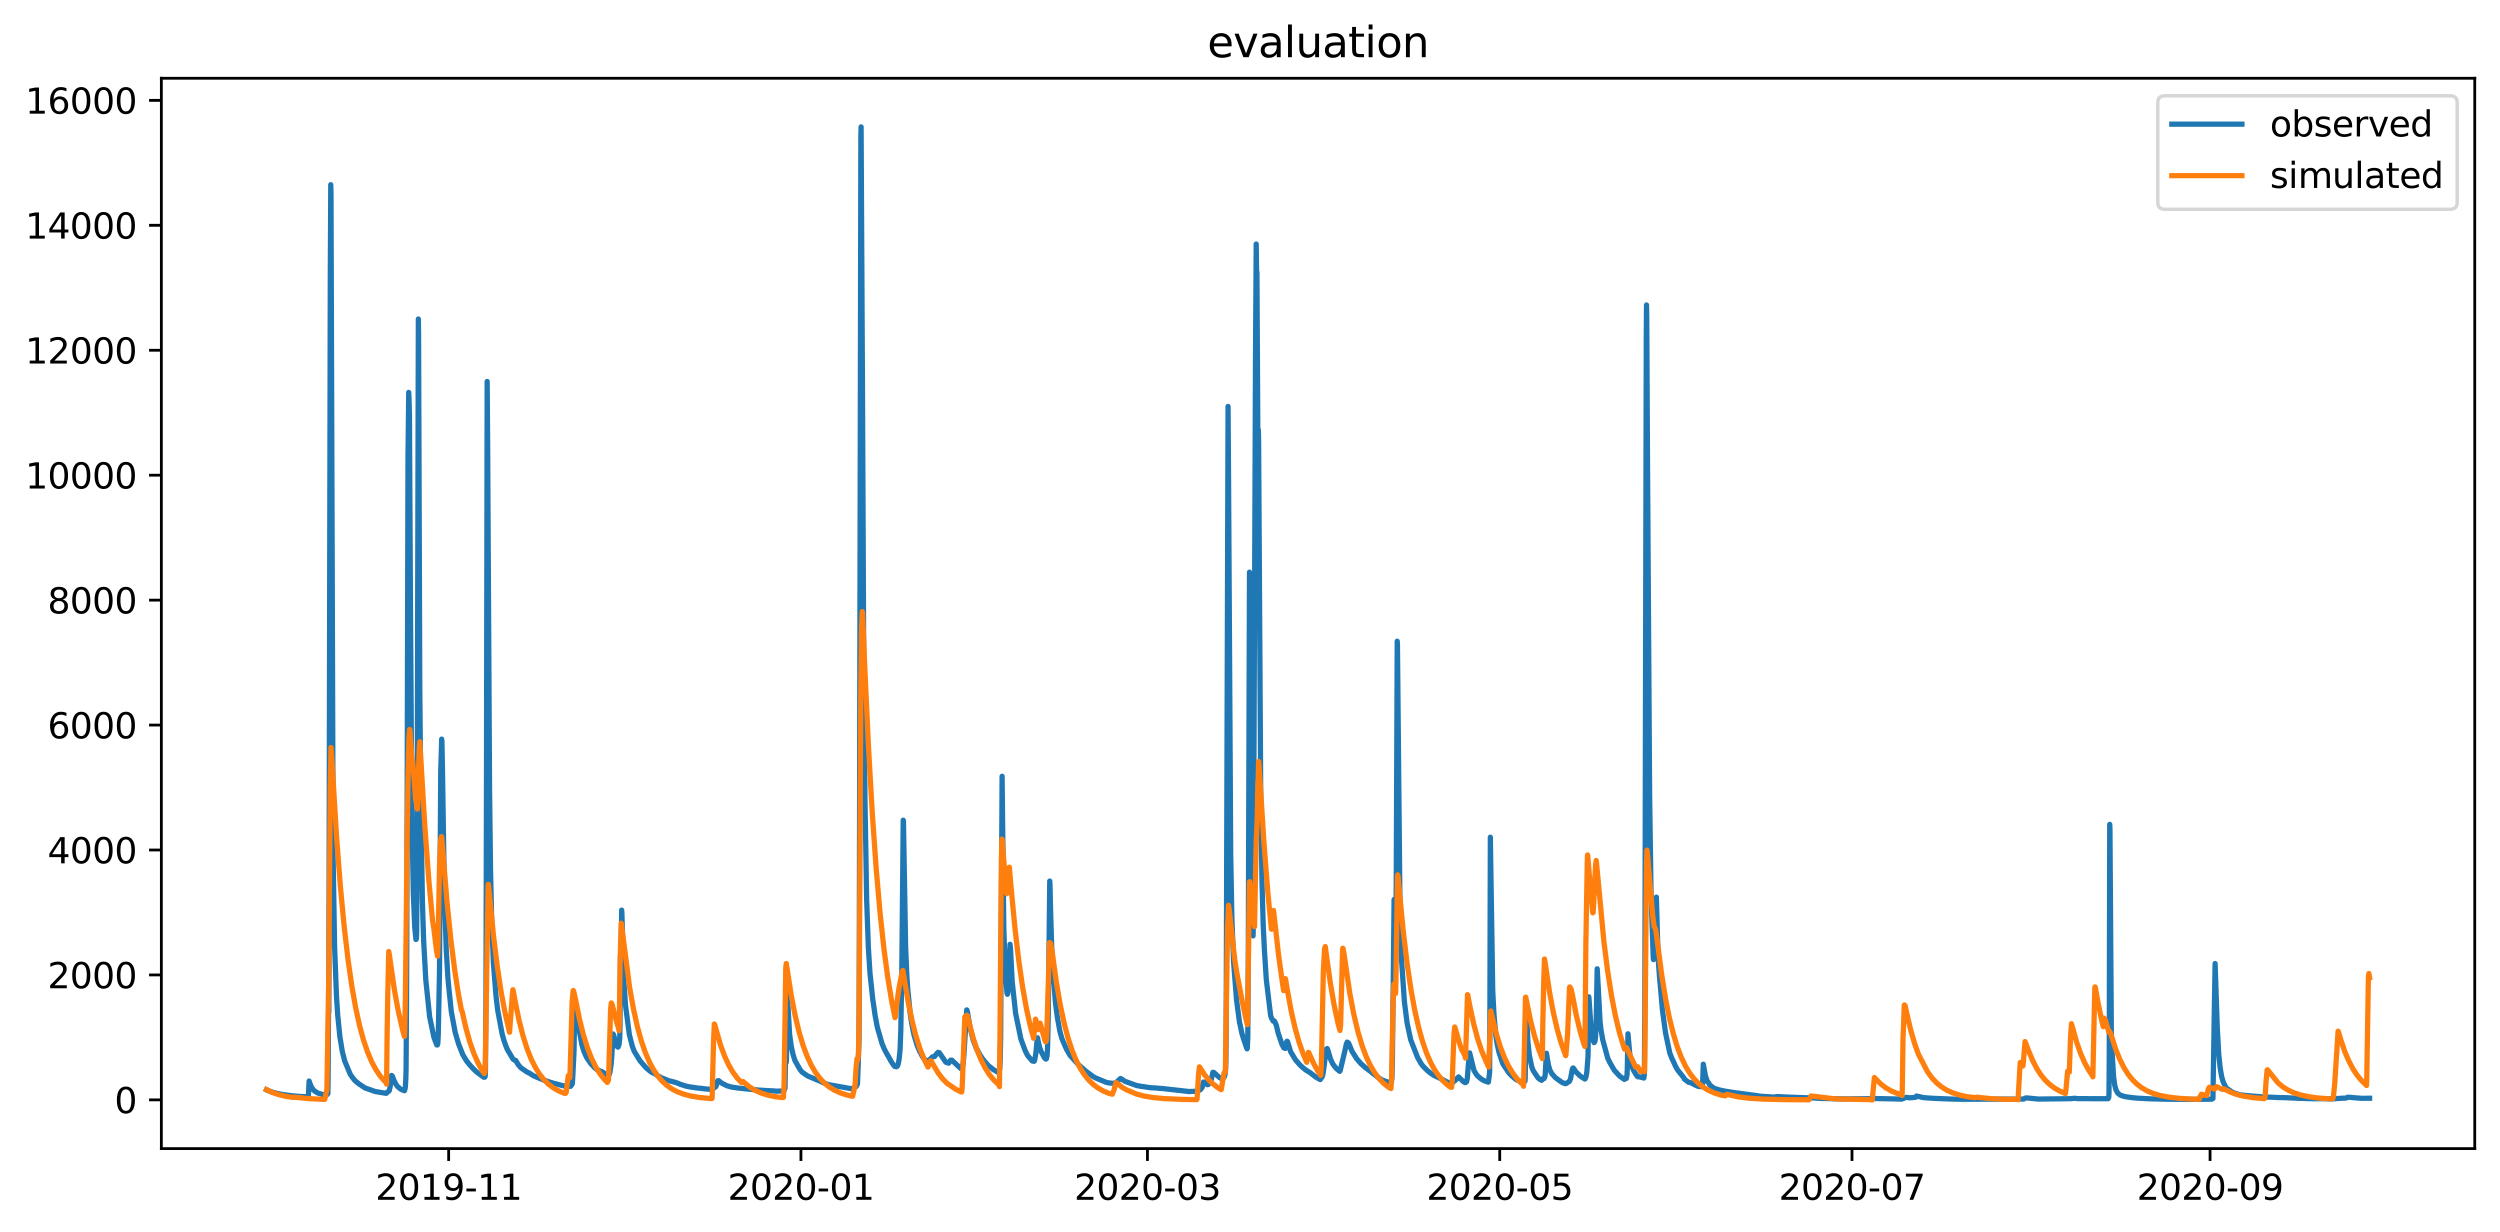 <?xml version="1.0" encoding="utf-8" standalone="no"?>
<!DOCTYPE svg PUBLIC "-//W3C//DTD SVG 1.1//EN"
  "http://www.w3.org/Graphics/SVG/1.1/DTD/svg11.dtd">
<svg xmlns:xlink="http://www.w3.org/1999/xlink" width="712.933pt" height="351.436pt" viewBox="0 0 712.933 351.436" xmlns="http://www.w3.org/2000/svg" version="1.1">
 <defs>
  <style type="text/css">*{stroke-linejoin: round; stroke-linecap: butt}</style>
 </defs>
 <g id="figure_1">
  <g id="patch_1">
   <path d="M 0 351.436 
L 712.933 351.436 
L 712.933 0 
L 0 0 
z
" style="fill: #ffffff"/>
  </g>
  <g id="axes_1">
   <g id="patch_2">
    <path d="M 46.013 327.558 
L 705.732 327.558 
L 705.732 22.318 
L 46.013 22.318 
z
" style="fill: #ffffff"/>
   </g>
   <g id="matplotlib.axis_1">
    <g id="xtick_1">
     <g id="line2d_1">
      <defs>
       <path id="m13004b10b7" d="M 0 0 
L 0 3.5 
" style="stroke: #000000; stroke-width: 0.8"/>
      </defs>
      <g>
       <use xlink:href="#m13004b10b7" x="127.946" y="327.558" style="stroke: #000000; stroke-width: 0.8"/>
      </g>
     </g>
     <g id="text_1">
      <!-- 2019-11 -->
      <g transform="translate(107.054 342.157) scale(0.1 -0.1)">
       <defs>
        <path id="DejaVuSans-32" d="M 1228 531 
L 3431 531 
L 3431 0 
L 469 0 
L 469 531 
Q 828 903 1448 1529 
Q 2069 2156 2228 2338 
Q 2531 2678 2651 2914 
Q 2772 3150 2772 3378 
Q 2772 3750 2511 3984 
Q 2250 4219 1831 4219 
Q 1534 4219 1204 4116 
Q 875 4013 500 3803 
L 500 4441 
Q 881 4594 1212 4672 
Q 1544 4750 1819 4750 
Q 2544 4750 2975 4387 
Q 3406 4025 3406 3419 
Q 3406 3131 3298 2873 
Q 3191 2616 2906 2266 
Q 2828 2175 2409 1742 
Q 1991 1309 1228 531 
z
" transform="scale(0.016)"/>
        <path id="DejaVuSans-30" d="M 2034 4250 
Q 1547 4250 1301 3770 
Q 1056 3291 1056 2328 
Q 1056 1369 1301 889 
Q 1547 409 2034 409 
Q 2525 409 2770 889 
Q 3016 1369 3016 2328 
Q 3016 3291 2770 3770 
Q 2525 4250 2034 4250 
z
M 2034 4750 
Q 2819 4750 3233 4129 
Q 3647 3509 3647 2328 
Q 3647 1150 3233 529 
Q 2819 -91 2034 -91 
Q 1250 -91 836 529 
Q 422 1150 422 2328 
Q 422 3509 836 4129 
Q 1250 4750 2034 4750 
z
" transform="scale(0.016)"/>
        <path id="DejaVuSans-31" d="M 794 531 
L 1825 531 
L 1825 4091 
L 703 3866 
L 703 4441 
L 1819 4666 
L 2450 4666 
L 2450 531 
L 3481 531 
L 3481 0 
L 794 0 
L 794 531 
z
" transform="scale(0.016)"/>
        <path id="DejaVuSans-39" d="M 703 97 
L 703 672 
Q 941 559 1184 500 
Q 1428 441 1663 441 
Q 2288 441 2617 861 
Q 2947 1281 2994 2138 
Q 2813 1869 2534 1725 
Q 2256 1581 1919 1581 
Q 1219 1581 811 2004 
Q 403 2428 403 3163 
Q 403 3881 828 4315 
Q 1253 4750 1959 4750 
Q 2769 4750 3195 4129 
Q 3622 3509 3622 2328 
Q 3622 1225 3098 567 
Q 2575 -91 1691 -91 
Q 1453 -91 1209 -44 
Q 966 3 703 97 
z
M 1959 2075 
Q 2384 2075 2632 2365 
Q 2881 2656 2881 3163 
Q 2881 3666 2632 3958 
Q 2384 4250 1959 4250 
Q 1534 4250 1286 3958 
Q 1038 3666 1038 3163 
Q 1038 2656 1286 2365 
Q 1534 2075 1959 2075 
z
" transform="scale(0.016)"/>
        <path id="DejaVuSans-2d" d="M 313 2009 
L 1997 2009 
L 1997 1497 
L 313 1497 
L 313 2009 
z
" transform="scale(0.016)"/>
       </defs>
       <use xlink:href="#DejaVuSans-32"/>
       <use xlink:href="#DejaVuSans-30" x="63.623"/>
       <use xlink:href="#DejaVuSans-31" x="127.246"/>
       <use xlink:href="#DejaVuSans-39" x="190.869"/>
       <use xlink:href="#DejaVuSans-2d" x="254.492"/>
       <use xlink:href="#DejaVuSans-31" x="290.576"/>
       <use xlink:href="#DejaVuSans-31" x="354.199"/>
      </g>
     </g>
    </g>
    <g id="xtick_2">
     <g id="line2d_2">
      <g>
       <use xlink:href="#m13004b10b7" x="228.406" y="327.558" style="stroke: #000000; stroke-width: 0.8"/>
      </g>
     </g>
     <g id="text_2">
      <!-- 2020-01 -->
      <g transform="translate(207.515 342.157) scale(0.1 -0.1)">
       <use xlink:href="#DejaVuSans-32"/>
       <use xlink:href="#DejaVuSans-30" x="63.623"/>
       <use xlink:href="#DejaVuSans-32" x="127.246"/>
       <use xlink:href="#DejaVuSans-30" x="190.869"/>
       <use xlink:href="#DejaVuSans-2d" x="254.492"/>
       <use xlink:href="#DejaVuSans-30" x="290.576"/>
       <use xlink:href="#DejaVuSans-31" x="354.199"/>
      </g>
     </g>
    </g>
    <g id="xtick_3">
     <g id="line2d_3">
      <g>
       <use xlink:href="#m13004b10b7" x="327.22" y="327.558" style="stroke: #000000; stroke-width: 0.8"/>
      </g>
     </g>
     <g id="text_3">
      <!-- 2020-03 -->
      <g transform="translate(306.329 342.157) scale(0.1 -0.1)">
       <defs>
        <path id="DejaVuSans-33" d="M 2597 2516 
Q 3050 2419 3304 2112 
Q 3559 1806 3559 1356 
Q 3559 666 3084 287 
Q 2609 -91 1734 -91 
Q 1441 -91 1130 -33 
Q 819 25 488 141 
L 488 750 
Q 750 597 1062 519 
Q 1375 441 1716 441 
Q 2309 441 2620 675 
Q 2931 909 2931 1356 
Q 2931 1769 2642 2001 
Q 2353 2234 1838 2234 
L 1294 2234 
L 1294 2753 
L 1863 2753 
Q 2328 2753 2575 2939 
Q 2822 3125 2822 3475 
Q 2822 3834 2567 4026 
Q 2313 4219 1838 4219 
Q 1578 4219 1281 4162 
Q 984 4106 628 3988 
L 628 4550 
Q 988 4650 1302 4700 
Q 1616 4750 1894 4750 
Q 2613 4750 3031 4423 
Q 3450 4097 3450 3541 
Q 3450 3153 3228 2886 
Q 3006 2619 2597 2516 
z
" transform="scale(0.016)"/>
       </defs>
       <use xlink:href="#DejaVuSans-32"/>
       <use xlink:href="#DejaVuSans-30" x="63.623"/>
       <use xlink:href="#DejaVuSans-32" x="127.246"/>
       <use xlink:href="#DejaVuSans-30" x="190.869"/>
       <use xlink:href="#DejaVuSans-2d" x="254.492"/>
       <use xlink:href="#DejaVuSans-30" x="290.576"/>
       <use xlink:href="#DejaVuSans-33" x="354.199"/>
      </g>
     </g>
    </g>
    <g id="xtick_4">
     <g id="line2d_4">
      <g>
       <use xlink:href="#m13004b10b7" x="427.681" y="327.558" style="stroke: #000000; stroke-width: 0.8"/>
      </g>
     </g>
     <g id="text_4">
      <!-- 2020-05 -->
      <g transform="translate(406.79 342.157) scale(0.1 -0.1)">
       <defs>
        <path id="DejaVuSans-35" d="M 691 4666 
L 3169 4666 
L 3169 4134 
L 1269 4134 
L 1269 2991 
Q 1406 3038 1543 3061 
Q 1681 3084 1819 3084 
Q 2600 3084 3056 2656 
Q 3513 2228 3513 1497 
Q 3513 744 3044 326 
Q 2575 -91 1722 -91 
Q 1428 -91 1123 -41 
Q 819 9 494 109 
L 494 744 
Q 775 591 1075 516 
Q 1375 441 1709 441 
Q 2250 441 2565 725 
Q 2881 1009 2881 1497 
Q 2881 1984 2565 2268 
Q 2250 2553 1709 2553 
Q 1456 2553 1204 2497 
Q 953 2441 691 2322 
L 691 4666 
z
" transform="scale(0.016)"/>
       </defs>
       <use xlink:href="#DejaVuSans-32"/>
       <use xlink:href="#DejaVuSans-30" x="63.623"/>
       <use xlink:href="#DejaVuSans-32" x="127.246"/>
       <use xlink:href="#DejaVuSans-30" x="190.869"/>
       <use xlink:href="#DejaVuSans-2d" x="254.492"/>
       <use xlink:href="#DejaVuSans-30" x="290.576"/>
       <use xlink:href="#DejaVuSans-35" x="354.199"/>
      </g>
     </g>
    </g>
    <g id="xtick_5">
     <g id="line2d_5">
      <g>
       <use xlink:href="#m13004b10b7" x="528.142" y="327.558" style="stroke: #000000; stroke-width: 0.8"/>
      </g>
     </g>
     <g id="text_5">
      <!-- 2020-07 -->
      <g transform="translate(507.251 342.157) scale(0.1 -0.1)">
       <defs>
        <path id="DejaVuSans-37" d="M 525 4666 
L 3525 4666 
L 3525 4397 
L 1831 0 
L 1172 0 
L 2766 4134 
L 525 4134 
L 525 4666 
z
" transform="scale(0.016)"/>
       </defs>
       <use xlink:href="#DejaVuSans-32"/>
       <use xlink:href="#DejaVuSans-30" x="63.623"/>
       <use xlink:href="#DejaVuSans-32" x="127.246"/>
       <use xlink:href="#DejaVuSans-30" x="190.869"/>
       <use xlink:href="#DejaVuSans-2d" x="254.492"/>
       <use xlink:href="#DejaVuSans-30" x="290.576"/>
       <use xlink:href="#DejaVuSans-37" x="354.199"/>
      </g>
     </g>
    </g>
    <g id="xtick_6">
     <g id="line2d_6">
      <g>
       <use xlink:href="#m13004b10b7" x="630.25" y="327.558" style="stroke: #000000; stroke-width: 0.8"/>
      </g>
     </g>
     <g id="text_6">
      <!-- 2020-09 -->
      <g transform="translate(609.358 342.157) scale(0.1 -0.1)">
       <use xlink:href="#DejaVuSans-32"/>
       <use xlink:href="#DejaVuSans-30" x="63.623"/>
       <use xlink:href="#DejaVuSans-32" x="127.246"/>
       <use xlink:href="#DejaVuSans-30" x="190.869"/>
       <use xlink:href="#DejaVuSans-2d" x="254.492"/>
       <use xlink:href="#DejaVuSans-30" x="290.576"/>
       <use xlink:href="#DejaVuSans-39" x="354.199"/>
      </g>
     </g>
    </g>
   </g>
   <g id="matplotlib.axis_2">
    <g id="ytick_1">
     <g id="line2d_7">
      <defs>
       <path id="m729da1ec2a" d="M 0 0 
L -3.5 0 
" style="stroke: #000000; stroke-width: 0.8"/>
      </defs>
      <g>
       <use xlink:href="#m729da1ec2a" x="46.013" y="313.651" style="stroke: #000000; stroke-width: 0.8"/>
      </g>
     </g>
     <g id="text_7">
      <!-- 0 -->
      <g transform="translate(32.65 317.45) scale(0.1 -0.1)">
       <use xlink:href="#DejaVuSans-30"/>
      </g>
     </g>
    </g>
    <g id="ytick_2">
     <g id="line2d_8">
      <g>
       <use xlink:href="#m729da1ec2a" x="46.013" y="278.022" style="stroke: #000000; stroke-width: 0.8"/>
      </g>
     </g>
     <g id="text_8">
      <!-- 2000 -->
      <g transform="translate(13.562 281.822) scale(0.1 -0.1)">
       <use xlink:href="#DejaVuSans-32"/>
       <use xlink:href="#DejaVuSans-30" x="63.623"/>
       <use xlink:href="#DejaVuSans-30" x="127.246"/>
       <use xlink:href="#DejaVuSans-30" x="190.869"/>
      </g>
     </g>
    </g>
    <g id="ytick_3">
     <g id="line2d_9">
      <g>
       <use xlink:href="#m729da1ec2a" x="46.013" y="242.394" style="stroke: #000000; stroke-width: 0.8"/>
      </g>
     </g>
     <g id="text_9">
      <!-- 4000 -->
      <g transform="translate(13.562 246.193) scale(0.1 -0.1)">
       <defs>
        <path id="DejaVuSans-34" d="M 2419 4116 
L 825 1625 
L 2419 1625 
L 2419 4116 
z
M 2253 4666 
L 3047 4666 
L 3047 1625 
L 3713 1625 
L 3713 1100 
L 3047 1100 
L 3047 0 
L 2419 0 
L 2419 1100 
L 313 1100 
L 313 1709 
L 2253 4666 
z
" transform="scale(0.016)"/>
       </defs>
       <use xlink:href="#DejaVuSans-34"/>
       <use xlink:href="#DejaVuSans-30" x="63.623"/>
       <use xlink:href="#DejaVuSans-30" x="127.246"/>
       <use xlink:href="#DejaVuSans-30" x="190.869"/>
      </g>
     </g>
    </g>
    <g id="ytick_4">
     <g id="line2d_10">
      <g>
       <use xlink:href="#m729da1ec2a" x="46.013" y="206.765" style="stroke: #000000; stroke-width: 0.8"/>
      </g>
     </g>
     <g id="text_10">
      <!-- 6000 -->
      <g transform="translate(13.562 210.564) scale(0.1 -0.1)">
       <defs>
        <path id="DejaVuSans-36" d="M 2113 2584 
Q 1688 2584 1439 2293 
Q 1191 2003 1191 1497 
Q 1191 994 1439 701 
Q 1688 409 2113 409 
Q 2538 409 2786 701 
Q 3034 994 3034 1497 
Q 3034 2003 2786 2293 
Q 2538 2584 2113 2584 
z
M 3366 4563 
L 3366 3988 
Q 3128 4100 2886 4159 
Q 2644 4219 2406 4219 
Q 1781 4219 1451 3797 
Q 1122 3375 1075 2522 
Q 1259 2794 1537 2939 
Q 1816 3084 2150 3084 
Q 2853 3084 3261 2657 
Q 3669 2231 3669 1497 
Q 3669 778 3244 343 
Q 2819 -91 2113 -91 
Q 1303 -91 875 529 
Q 447 1150 447 2328 
Q 447 3434 972 4092 
Q 1497 4750 2381 4750 
Q 2619 4750 2861 4703 
Q 3103 4656 3366 4563 
z
" transform="scale(0.016)"/>
       </defs>
       <use xlink:href="#DejaVuSans-36"/>
       <use xlink:href="#DejaVuSans-30" x="63.623"/>
       <use xlink:href="#DejaVuSans-30" x="127.246"/>
       <use xlink:href="#DejaVuSans-30" x="190.869"/>
      </g>
     </g>
    </g>
    <g id="ytick_5">
     <g id="line2d_11">
      <g>
       <use xlink:href="#m729da1ec2a" x="46.013" y="171.136" style="stroke: #000000; stroke-width: 0.8"/>
      </g>
     </g>
     <g id="text_11">
      <!-- 8000 -->
      <g transform="translate(13.562 174.936) scale(0.1 -0.1)">
       <defs>
        <path id="DejaVuSans-38" d="M 2034 2216 
Q 1584 2216 1326 1975 
Q 1069 1734 1069 1313 
Q 1069 891 1326 650 
Q 1584 409 2034 409 
Q 2484 409 2743 651 
Q 3003 894 3003 1313 
Q 3003 1734 2745 1975 
Q 2488 2216 2034 2216 
z
M 1403 2484 
Q 997 2584 770 2862 
Q 544 3141 544 3541 
Q 544 4100 942 4425 
Q 1341 4750 2034 4750 
Q 2731 4750 3128 4425 
Q 3525 4100 3525 3541 
Q 3525 3141 3298 2862 
Q 3072 2584 2669 2484 
Q 3125 2378 3379 2068 
Q 3634 1759 3634 1313 
Q 3634 634 3220 271 
Q 2806 -91 2034 -91 
Q 1263 -91 848 271 
Q 434 634 434 1313 
Q 434 1759 690 2068 
Q 947 2378 1403 2484 
z
M 1172 3481 
Q 1172 3119 1398 2916 
Q 1625 2713 2034 2713 
Q 2441 2713 2670 2916 
Q 2900 3119 2900 3481 
Q 2900 3844 2670 4047 
Q 2441 4250 2034 4250 
Q 1625 4250 1398 4047 
Q 1172 3844 1172 3481 
z
" transform="scale(0.016)"/>
       </defs>
       <use xlink:href="#DejaVuSans-38"/>
       <use xlink:href="#DejaVuSans-30" x="63.623"/>
       <use xlink:href="#DejaVuSans-30" x="127.246"/>
       <use xlink:href="#DejaVuSans-30" x="190.869"/>
      </g>
     </g>
    </g>
    <g id="ytick_6">
     <g id="line2d_12">
      <g>
       <use xlink:href="#m729da1ec2a" x="46.013" y="135.508" style="stroke: #000000; stroke-width: 0.8"/>
      </g>
     </g>
     <g id="text_12">
      <!-- 10000 -->
      <g transform="translate(7.2 139.307) scale(0.1 -0.1)">
       <use xlink:href="#DejaVuSans-31"/>
       <use xlink:href="#DejaVuSans-30" x="63.623"/>
       <use xlink:href="#DejaVuSans-30" x="127.246"/>
       <use xlink:href="#DejaVuSans-30" x="190.869"/>
       <use xlink:href="#DejaVuSans-30" x="254.492"/>
      </g>
     </g>
    </g>
    <g id="ytick_7">
     <g id="line2d_13">
      <g>
       <use xlink:href="#m729da1ec2a" x="46.013" y="99.879" style="stroke: #000000; stroke-width: 0.8"/>
      </g>
     </g>
     <g id="text_13">
      <!-- 12000 -->
      <g transform="translate(7.2 103.678) scale(0.1 -0.1)">
       <use xlink:href="#DejaVuSans-31"/>
       <use xlink:href="#DejaVuSans-32" x="63.623"/>
       <use xlink:href="#DejaVuSans-30" x="127.246"/>
       <use xlink:href="#DejaVuSans-30" x="190.869"/>
       <use xlink:href="#DejaVuSans-30" x="254.492"/>
      </g>
     </g>
    </g>
    <g id="ytick_8">
     <g id="line2d_14">
      <g>
       <use xlink:href="#m729da1ec2a" x="46.013" y="64.25" style="stroke: #000000; stroke-width: 0.8"/>
      </g>
     </g>
     <g id="text_14">
      <!-- 14000 -->
      <g transform="translate(7.2 68.049) scale(0.1 -0.1)">
       <use xlink:href="#DejaVuSans-31"/>
       <use xlink:href="#DejaVuSans-34" x="63.623"/>
       <use xlink:href="#DejaVuSans-30" x="127.246"/>
       <use xlink:href="#DejaVuSans-30" x="190.869"/>
       <use xlink:href="#DejaVuSans-30" x="254.492"/>
      </g>
     </g>
    </g>
    <g id="ytick_9">
     <g id="line2d_15">
      <g>
       <use xlink:href="#m729da1ec2a" x="46.013" y="28.622" style="stroke: #000000; stroke-width: 0.8"/>
      </g>
     </g>
     <g id="text_15">
      <!-- 16000 -->
      <g transform="translate(7.2 32.421) scale(0.1 -0.1)">
       <use xlink:href="#DejaVuSans-31"/>
       <use xlink:href="#DejaVuSans-36" x="63.623"/>
       <use xlink:href="#DejaVuSans-30" x="127.246"/>
       <use xlink:href="#DejaVuSans-30" x="190.869"/>
       <use xlink:href="#DejaVuSans-30" x="254.492"/>
      </g>
     </g>
    </g>
   </g>
   <g id="line2d_16">
    <path d="M 76 310.783 
L 76.96 311.228 
L 77.304 311.335 
L 77.853 311.496 
L 78.882 311.781 
L 80.117 312.04 
L 80.392 312.11 
L 80.735 312.14 
L 82.176 312.345 
L 83.479 312.509 
L 84.715 312.611 
L 85.264 312.659 
L 87.391 312.753 
L 87.871 312.8 
L 87.94 312.68 
L 88.146 308.28 
L 88.352 308.868 
L 88.763 309.915 
L 89.244 310.676 
L 89.724 311.139 
L 90.616 311.7 
L 91.92 312.11 
L 92.812 312.209 
L 93.155 312.231 
L 93.498 311.887 
L 93.567 307.737 
L 93.704 287.33 
L 93.773 288.666 
L 94.184 80.283 
L 94.322 52.671 
L 94.39 54.898 
L 95.008 245.11 
L 95.419 270.05 
L 95.968 284.346 
L 96.312 289.557 
L 96.929 295.659 
L 97.615 299.849 
L 98.302 302.553 
L 99.88 306.347 
L 100.497 307.256 
L 101.252 308.191 
L 102.487 309.198 
L 102.693 309.304 
L 104.066 310.24 
L 107.016 311.273 
L 109.624 311.709 
L 110.104 311.781 
L 110.173 311.772 
L 110.379 311.496 
L 110.585 311.424 
L 110.996 311.05 
L 111.271 309.888 
L 111.545 306.797 
L 111.683 306.686 
L 111.888 306.882 
L 112.3 307.959 
L 112.918 309.242 
L 113.398 309.866 
L 114.222 310.551 
L 114.565 310.747 
L 115.319 311.05 
L 115.388 310.979 
L 115.594 310.044 
L 115.731 307.567 
L 115.8 305.024 
L 115.937 283.723 
L 116.006 269.382 
L 116.349 130.163 
L 116.555 111.904 
L 116.623 113.24 
L 116.761 118.139 
L 117.035 170.067 
L 117.447 231.482 
L 117.858 254.597 
L 118.27 264.439 
L 118.613 267.913 
L 118.682 267.868 
L 118.751 267.601 
L 118.819 265.953 
L 118.956 244.576 
L 119.094 178.618 
L 119.299 90.972 
L 119.368 95.871 
L 119.711 196.566 
L 120.054 232.284 
L 120.466 257.269 
L 120.809 268.18 
L 121.427 279.492 
L 122.525 290.003 
L 123.76 295.904 
L 124.446 297.681 
L 124.583 298.001 
L 124.652 297.948 
L 124.721 298.001 
L 124.858 297.583 
L 124.995 294.634 
L 125.338 276.686 
L 125.475 253.305 
L 125.681 220.081 
L 125.956 210.773 
L 126.024 211.486 
L 126.162 218.255 
L 126.711 253.839 
L 127.259 270.897 
L 127.465 274.237 
L 127.74 279.047 
L 128.014 281.852 
L 128.701 288.488 
L 129.798 294.367 
L 130.759 297.663 
L 131.994 300.807 
L 132.269 301.243 
L 132.543 301.707 
L 132.955 302.392 
L 133.298 302.882 
L 133.504 303.109 
L 133.847 303.559 
L 134.876 304.69 
L 135.288 305.1 
L 136.043 305.813 
L 136.249 305.955 
L 137.964 307.202 
L 138.102 307.167 
L 138.239 307.184 
L 138.307 307.113 
L 138.376 306.69 
L 138.445 305.408 
L 138.582 284.525 
L 138.719 228.009 
L 138.925 108.786 
L 139.062 126.6 
L 139.611 225.336 
L 139.886 248.05 
L 140.229 263.014 
L 140.709 274.771 
L 141.464 284.213 
L 141.944 288.177 
L 143.179 294.768 
L 143.66 296.554 
L 144.277 298.304 
L 144.689 299.302 
L 146.336 302.09 
L 146.885 302.379 
L 147.022 302.357 
L 147.777 303.604 
L 148.532 304.495 
L 148.944 304.78 
L 150.11 305.581 
L 150.453 305.795 
L 150.865 305.96 
L 151.071 306.098 
L 151.208 306.169 
L 151.62 306.454 
L 152.306 306.864 
L 152.581 306.971 
L 153.747 307.47 
L 153.953 307.559 
L 155.12 308.04 
L 156.904 308.627 
L 157.247 308.725 
L 158.482 309.091 
L 159.031 309.198 
L 159.305 309.304 
L 161.021 309.714 
L 161.295 309.794 
L 161.638 309.821 
L 162.736 309.781 
L 163.217 309.077 
L 163.354 306.797 
L 163.697 299.792 
L 163.903 286.172 
L 163.972 285.861 
L 164.04 285.994 
L 164.246 286.885 
L 164.315 287.108 
L 164.726 291.428 
L 165.962 298.028 
L 166.511 299.792 
L 167.265 301.524 
L 168.501 303.337 
L 169.667 304.566 
L 169.804 304.619 
L 170.216 305.011 
L 170.422 305.127 
L 170.559 305.127 
L 171.245 305.474 
L 171.588 305.546 
L 171.863 305.742 
L 172 305.777 
L 173.304 307.024 
L 173.441 307.042 
L 173.922 305.884 
L 174.265 303.648 
L 174.471 301.145 
L 174.814 294.857 
L 174.951 294.991 
L 175.774 298.224 
L 176.186 298.598 
L 176.255 298.598 
L 176.529 297.903 
L 176.735 296.019 
L 176.804 292.719 
L 176.941 272.544 
L 177.078 277.711 
L 177.284 259.54 
L 177.353 260.653 
L 177.902 279.715 
L 178.382 286.751 
L 179.48 295.08 
L 180.303 298.304 
L 180.852 299.774 
L 182.499 302.482 
L 183.185 303.288 
L 184.283 304.535 
L 185.45 305.528 
L 186.136 305.973 
L 186.548 306.009 
L 186.822 306.258 
L 187.852 306.917 
L 188.469 307.278 
L 190.871 308.253 
L 191.557 308.36 
L 191.832 308.485 
L 192.381 308.592 
L 193.41 308.948 
L 193.822 309.149 
L 194.508 309.376 
L 194.988 309.536 
L 195.331 309.643 
L 196.086 309.839 
L 196.704 309.946 
L 198.968 310.284 
L 200.135 310.382 
L 201.027 310.516 
L 202.193 310.614 
L 202.605 310.676 
L 203.017 310.578 
L 203.291 310.489 
L 203.634 310.257 
L 203.909 310.035 
L 204.115 309.906 
L 204.252 309.598 
L 204.664 308.2 
L 204.938 308.169 
L 205.83 308.89 
L 207.271 309.625 
L 207.683 309.732 
L 208.163 309.892 
L 208.575 309.981 
L 209.124 310.088 
L 209.81 310.177 
L 210.085 310.231 
L 214.614 310.712 
L 215.918 310.814 
L 216.192 310.854 
L 217.908 310.952 
L 218.251 310.979 
L 220.446 311.086 
L 221.476 311.175 
L 223.466 311.104 
L 223.878 310.351 
L 224.015 301.128 
L 224.083 301.266 
L 224.221 302.936 
L 224.289 301.399 
L 224.495 283.189 
L 225.181 295.035 
L 225.662 298.455 
L 226.142 300.664 
L 226.691 302.428 
L 228.132 304.993 
L 228.681 305.688 
L 228.887 305.848 
L 230.328 306.846 
L 231.494 307.327 
L 234.171 308.463 
L 234.445 308.627 
L 234.925 308.828 
L 236.023 309.233 
L 236.435 309.34 
L 242.817 310.48 
L 243.091 310.378 
L 243.709 310.142 
L 244.189 309.817 
L 244.532 309.108 
L 244.944 297.551 
L 245.013 287.464 
L 245.493 38.865 
L 245.562 36.193 
L 245.973 114.13 
L 246.317 190.287 
L 246.66 227.608 
L 247.14 256.378 
L 247.62 269.961 
L 248.101 277.577 
L 248.924 285.326 
L 249.061 286.083 
L 249.542 289.513 
L 250.228 293.12 
L 250.365 293.565 
L 251.326 296.906 
L 251.532 297.6 
L 252.149 299.088 
L 253.041 300.789 
L 253.247 301.079 
L 254.071 302.588 
L 254.482 303.248 
L 254.825 303.76 
L 255.169 304.12 
L 255.58 304.214 
L 255.718 304.192 
L 255.923 304.009 
L 256.129 303.488 
L 256.404 302.054 
L 256.678 299.364 
L 256.884 293.833 
L 257.159 277.533 
L 257.57 233.887 
L 257.639 234.155 
L 258.257 269.872 
L 258.6 278.067 
L 258.874 282.164 
L 259.56 288.934 
L 259.903 291.339 
L 260.384 293.922 
L 260.658 295.169 
L 261.482 297.939 
L 262.305 299.916 
L 262.442 300.09 
L 262.923 301.07 
L 263.472 301.894 
L 263.883 302.303 
L 264.158 302.392 
L 264.364 302.482 
L 264.775 302.392 
L 265.05 302.214 
L 265.187 302.125 
L 265.53 301.773 
L 265.942 301.377 
L 266.491 301.31 
L 267.109 300.495 
L 267.52 300.112 
L 267.863 300.192 
L 269.716 302.905 
L 269.922 303.016 
L 270.334 303.105 
L 270.54 303.194 
L 271.089 302.326 
L 271.432 302.326 
L 274.039 304.762 
L 274.314 304.726 
L 274.657 303.466 
L 274.863 301.119 
L 275.686 287.998 
L 275.755 288.043 
L 275.892 288.622 
L 276.304 291.071 
L 276.372 291.339 
L 276.578 292.808 
L 276.716 293.387 
L 277.539 296.647 
L 278.431 298.981 
L 279.186 300.295 
L 279.46 300.829 
L 280.284 302.058 
L 280.764 302.66 
L 281.793 303.826 
L 283.234 304.993 
L 284.881 305.955 
L 285.087 304.882 
L 285.224 302.66 
L 285.362 296.229 
L 285.773 221.373 
L 286.254 264.35 
L 286.597 275.217 
L 287.146 283.01 
L 287.283 283.545 
L 287.352 283.456 
L 287.489 282.253 
L 287.695 278.022 
L 288.038 269.293 
L 288.175 270.674 
L 288.656 279.982 
L 289.616 288.934 
L 291.126 296.282 
L 291.263 296.674 
L 292.361 299.64 
L 293.047 301.003 
L 294.351 302.548 
L 294.9 302.66 
L 295.037 302.415 
L 295.312 300.954 
L 295.449 299.921 
L 295.792 296.082 
L 295.861 295.944 
L 295.998 296.621 
L 296.478 298.74 
L 296.89 299.849 
L 297.851 301.662 
L 298.262 302.036 
L 298.4 301.92 
L 298.606 301.047 
L 298.743 298.683 
L 298.949 288.934 
L 299.223 263.459 
L 299.36 251.256 
L 299.429 252.236 
L 299.566 258.427 
L 299.909 270.006 
L 300.527 280.071 
L 300.939 285.371 
L 301.144 287.152 
L 301.556 290.27 
L 302.242 294.055 
L 302.448 294.812 
L 302.791 296.051 
L 303.203 297.093 
L 304.164 299.257 
L 305.124 300.923 
L 307.663 303.737 
L 308.144 304.156 
L 308.624 304.584 
L 308.83 304.744 
L 309.104 304.976 
L 309.448 305.314 
L 311.781 307.042 
L 311.987 307.149 
L 312.33 307.349 
L 315.486 308.663 
L 315.829 308.734 
L 316.035 308.788 
L 317.476 308.961 
L 318.3 308.717 
L 319.055 307.991 
L 319.535 307.559 
L 319.741 307.648 
L 320.839 308.378 
L 324.27 309.607 
L 325.025 309.696 
L 325.299 309.79 
L 325.573 309.83 
L 325.917 309.857 
L 326.534 309.946 
L 326.809 309.999 
L 327.495 310.106 
L 328.25 310.195 
L 329.897 310.284 
L 330.308 310.338 
L 331.749 310.44 
L 332.024 310.48 
L 338.062 311.157 
L 338.68 311.228 
L 338.886 311.282 
L 341.493 311.184 
L 342.248 310.796 
L 342.797 310.168 
L 343.209 308.556 
L 343.552 308.636 
L 344.307 309.327 
L 344.513 309.273 
L 344.581 309.273 
L 345.199 307.951 
L 345.405 307.884 
L 345.542 307.354 
L 345.885 305.795 
L 346.091 305.813 
L 346.503 306.151 
L 347.464 307.024 
L 347.738 307.256 
L 348.356 307.63 
L 348.767 307.576 
L 349.179 307.02 
L 349.385 306.258 
L 349.522 304.797 
L 349.591 302.597 
L 349.659 295.734 
L 350.208 115.912 
L 350.346 135.864 
L 350.963 243.73 
L 351.306 262.034 
L 351.787 274.326 
L 352.61 285.015 
L 353.502 291.739 
L 353.639 292.185 
L 354.188 294.901 
L 354.257 294.991 
L 354.531 295.97 
L 355.492 298.794 
L 355.629 299.11 
L 355.698 298.874 
L 355.835 295.895 
L 355.972 274.638 
L 356.316 163.164 
L 356.384 165.302 
L 356.796 243.151 
L 357.07 259.273 
L 357.345 266.888 
L 357.414 263.682 
L 358.031 102.996 
L 358.237 69.595 
L 358.374 79.392 
L 358.443 77.611 
L 358.717 127.046 
L 358.786 123.483 
L 358.855 122.592 
L 358.923 126.155 
L 359.541 229.79 
L 359.884 251.39 
L 360.227 263.726 
L 360.57 270.808 
L 361.119 279.403 
L 362.354 289.646 
L 362.629 290.403 
L 363.109 291.205 
L 363.178 291.027 
L 363.384 291.25 
L 363.452 291.205 
L 363.932 292.229 
L 364.481 294.545 
L 365.579 297.805 
L 365.717 298.072 
L 366.128 298.847 
L 366.334 298.874 
L 366.471 298.981 
L 366.54 298.981 
L 366.677 298.473 
L 366.883 297.177 
L 367.02 296.932 
L 367.158 297.012 
L 368.05 299.921 
L 369.422 302.214 
L 370.657 303.639 
L 371.344 304.303 
L 372.167 304.976 
L 372.373 305.136 
L 373.677 305.937 
L 374.157 306.329 
L 374.637 306.672 
L 375.049 307.042 
L 376.49 307.866 
L 376.97 307.184 
L 377.176 306.726 
L 377.382 305.684 
L 377.931 301.404 
L 378.274 299.159 
L 378.411 299.061 
L 378.48 299.008 
L 378.686 299.498 
L 379.441 302.058 
L 380.058 303.377 
L 380.333 303.76 
L 380.95 304.566 
L 381.225 304.833 
L 382.048 305.51 
L 382.186 305.31 
L 383.627 299.235 
L 383.901 297.885 
L 384.176 297.173 
L 384.587 297.458 
L 385.548 299.774 
L 386.92 301.969 
L 387.744 302.905 
L 388.156 303.377 
L 389.459 304.53 
L 389.734 304.708 
L 390.283 305.154 
L 391.038 305.635 
L 391.312 305.973 
L 391.587 306.151 
L 392.136 306.579 
L 393.92 307.879 
L 394.126 307.977 
L 396.596 308.868 
L 396.733 308.69 
L 396.802 308.521 
L 396.939 307.478 
L 397.076 302.348 
L 397.557 256.512 
L 397.694 262.479 
L 397.968 272.188 
L 398.037 269.739 
L 398.174 250.232 
L 398.449 182.849 
L 398.517 183.874 
L 399.272 262.658 
L 399.615 272.812 
L 400.507 285.772 
L 401.262 291.695 
L 402.291 296.514 
L 404.281 301.618 
L 405.311 303.399 
L 405.723 303.924 
L 406.134 304.388 
L 407.232 305.456 
L 407.438 305.617 
L 407.987 306.062 
L 408.81 306.614 
L 409.634 307.042 
L 409.977 307.167 
L 410.252 307.323 
L 411.075 307.701 
L 411.418 307.879 
L 411.693 308.04 
L 412.447 308.445 
L 413.408 308.895 
L 413.545 308.841 
L 413.683 308.77 
L 414.163 308.788 
L 414.575 308.405 
L 414.918 308.182 
L 415.947 307.095 
L 416.153 307.323 
L 417.388 308.521 
L 417.868 308.752 
L 418.006 308.61 
L 418.212 308.521 
L 418.417 307.728 
L 418.966 300.807 
L 419.104 300.246 
L 420.339 305.269 
L 421.094 306.508 
L 421.711 307.131 
L 422.397 307.701 
L 423.015 308.075 
L 423.221 308.182 
L 424.113 308.503 
L 424.387 308.61 
L 424.456 308.565 
L 424.799 305.871 
L 424.868 291.201 
L 425.005 238.742 
L 425.691 282.565 
L 426.034 289.156 
L 426.583 295.436 
L 426.995 297.992 
L 427.475 300.094 
L 428.573 303.377 
L 430.289 305.955 
L 430.495 306.169 
L 431.044 306.739 
L 431.387 307.042 
L 431.73 307.336 
L 432.21 307.755 
L 432.553 307.951 
L 433.377 308.307 
L 434.337 308.717 
L 434.406 308.703 
L 434.612 308.342 
L 434.749 308.431 
L 434.886 308.325 
L 434.955 307.398 
L 435.229 287.464 
L 435.298 287.954 
L 435.71 296.986 
L 436.122 300.954 
L 436.808 304.218 
L 437.219 305.31 
L 438.592 307.367 
L 439.209 307.866 
L 439.553 308.022 
L 439.621 308.075 
L 440.033 307.594 
L 440.17 307.63 
L 440.307 307.594 
L 440.513 307.184 
L 440.65 306.503 
L 440.788 303.92 
L 440.994 300.348 
L 441.131 301.07 
L 441.611 303.907 
L 442.023 305.229 
L 442.366 305.848 
L 442.572 306.205 
L 443.533 307.291 
L 444.905 308.307 
L 445.66 308.788 
L 446.346 309.019 
L 446.483 309.037 
L 447.513 308.418 
L 447.856 307.697 
L 448.062 306.623 
L 448.405 304.797 
L 448.611 304.548 
L 448.885 304.855 
L 449.365 305.612 
L 450.601 306.828 
L 450.806 306.971 
L 451.149 307.22 
L 451.355 307.336 
L 451.63 307.505 
L 451.973 307.714 
L 452.11 307.545 
L 452.247 307.202 
L 452.522 305.719 
L 452.728 302.989 
L 452.865 301.159 
L 453.071 284.257 
L 453.139 284.703 
L 453.757 293.744 
L 454.1 296.086 
L 454.581 297.324 
L 454.718 297.204 
L 454.855 296.932 
L 454.992 295.841 
L 455.198 290.715 
L 455.473 276.286 
L 455.541 277.265 
L 456.296 291.294 
L 456.571 293.788 
L 457.051 296.487 
L 458.492 301.796 
L 459.109 303.06 
L 460.345 305.207 
L 461.168 306.098 
L 461.923 306.899 
L 463.227 307.826 
L 463.57 307.434 
L 463.776 307.559 
L 463.982 306.472 
L 464.05 304.958 
L 464.256 294.812 
L 464.393 296.398 
L 464.874 301.778 
L 465.354 304.054 
L 465.903 305.35 
L 466.795 306.81 
L 467.001 306.989 
L 467.069 307.082 
L 467.138 307.006 
L 467.618 307.113 
L 467.756 307.113 
L 467.893 307.22 
L 468.03 307.167 
L 468.305 307.309 
L 468.579 307.363 
L 468.785 307.434 
L 468.922 306.356 
L 469.059 288.889 
L 469.471 96.761 
L 469.54 86.964 
L 469.608 90.526 
L 469.814 129.807 
L 470.432 227.118 
L 470.844 255.131 
L 471.461 273.168 
L 471.53 273.658 
L 471.942 263.994 
L 472.01 264.706 
L 472.079 264.751 
L 472.285 257.313 
L 472.353 255.844 
L 472.491 260.609 
L 472.834 272.945 
L 473.245 278.646 
L 473.588 282.342 
L 474.069 287.954 
L 474.961 294.545 
L 476.196 300.375 
L 476.951 302.25 
L 477.02 302.294 
L 477.843 304.134 
L 478.392 305.1 
L 479.97 307.078 
L 480.107 307.202 
L 480.313 307.697 
L 481.548 308.65 
L 481.686 308.636 
L 481.892 308.703 
L 482.029 308.703 
L 482.372 308.895 
L 482.784 309.073 
L 483.264 309.34 
L 483.538 309.487 
L 484.293 309.808 
L 485.185 309.888 
L 485.391 309.63 
L 485.528 309.247 
L 485.734 303.479 
L 486.352 306.81 
L 486.901 308.445 
L 487.038 308.521 
L 487.313 308.899 
L 487.518 309.344 
L 488.342 310.021 
L 488.685 310.257 
L 489.097 310.449 
L 490.057 310.73 
L 490.332 310.819 
L 491.087 310.997 
L 492.596 311.282 
L 493.351 311.384 
L 494.106 311.513 
L 501.586 312.522 
L 501.723 312.613 
L 502.135 312.614 
L 502.684 312.664 
L 504.605 312.769 
L 505.36 312.848 
L 505.772 312.855 
L 506.664 312.745 
L 506.87 312.723 
L 508.928 312.819 
L 509.34 312.841 
L 513.594 312.996 
L 514.075 313.015 
L 517.437 313.122 
L 519.221 313.245 
L 524.368 313.35 
L 526.015 313.389 
L 534.112 313.298 
L 534.524 313.259 
L 535.416 313.286 
L 540.905 313.396 
L 541.866 313.438 
L 542.346 313.443 
L 542.552 313.268 
L 542.827 313.236 
L 543.65 312.926 
L 544.474 313.058 
L 545.915 312.975 
L 546.326 312.864 
L 546.395 312.864 
L 546.532 312.547 
L 546.807 312.636 
L 547.63 312.79 
L 548.248 312.971 
L 549.346 313.073 
L 550.238 313.14 
L 552.228 313.247 
L 554.012 313.327 
L 556.894 313.437 
L 559.845 313.481 
L 577.137 313.417 
L 577.48 313.172 
L 577.755 313.108 
L 577.961 313.097 
L 581.323 313.423 
L 590.45 313.316 
L 591.616 313.199 
L 592.508 313.3 
L 601.154 313.33 
L 601.36 312.962 
L 601.429 311.772 
L 601.498 301.631 
L 601.635 235.09 
L 601.703 236.56 
L 602.115 296.567 
L 602.733 307.033 
L 603.076 309.527 
L 603.419 310.81 
L 603.899 311.678 
L 604.517 312.224 
L 605.134 312.489 
L 606.095 312.747 
L 607.948 313.006 
L 608.566 313.068 
L 609.595 313.167 
L 611.516 313.275 
L 613.438 313.368 
L 618.584 313.478 
L 624.691 313.514 
L 630.73 313.457 
L 630.936 313.295 
L 631.073 313.277 
L 631.485 286.618 
L 631.691 274.771 
L 632.308 293.076 
L 632.72 300.58 
L 633.132 304.566 
L 633.543 306.953 
L 633.955 308.472 
L 634.71 310.017 
L 635.19 310.534 
L 635.328 310.583 
L 636.7 311.531 
L 638.827 312.246 
L 639.582 312.293 
L 640.543 312.409 
L 645.827 312.853 
L 647.336 312.876 
L 649.669 312.987 
L 651.797 313.031 
L 654.061 313.137 
L 655.502 313.199 
L 658.659 313.31 
L 665.864 313.34 
L 666.413 313.27 
L 667.442 313.216 
L 669.089 313.13 
L 669.432 312.915 
L 670.118 312.917 
L 671.285 313.04 
L 673.344 313.2 
L 675.745 313.191 
L 675.745 313.191 
" clip-path="url(#p29d55834aa)" style="fill: none; stroke: #1f77b4; stroke-width: 1.5; stroke-linecap: square"/>
   </g>
   <g id="line2d_17">
    <path d="M 76 310.734 
L 77.647 311.529 
L 79.499 312.168 
L 81.695 312.681 
L 83.754 312.973 
L 84.028 312.891 
L 88.146 313.307 
L 92.606 313.523 
L 93.224 310.624 
L 93.773 277.362 
L 94.184 224.328 
L 94.39 213.159 
L 94.596 215.824 
L 95.968 238.459 
L 97.066 252.79 
L 98.164 264.396 
L 99.262 273.793 
L 100.36 281.401 
L 101.458 287.558 
L 102.556 292.541 
L 103.654 296.574 
L 104.82 300.018 
L 105.987 302.768 
L 107.154 304.964 
L 108.389 306.808 
L 109.624 308.261 
L 110.173 308.716 
L 110.242 309.168 
L 110.379 296.046 
L 110.585 283.176 
L 110.859 271.342 
L 110.996 272.038 
L 112.506 282.501 
L 113.604 288.449 
L 114.702 293.262 
L 115.319 295.577 
L 115.388 295.414 
L 115.594 285.53 
L 116.074 240.757 
L 116.349 222.549 
L 116.623 210.504 
L 116.829 208.025 
L 116.898 208.169 
L 117.104 211.167 
L 117.515 217.011 
L 117.584 216.77 
L 117.653 217.025 
L 118.202 223.308 
L 118.545 228.226 
L 118.613 228.244 
L 118.751 229.266 
L 118.888 230.438 
L 118.956 230.402 
L 119.025 230.728 
L 119.094 230.163 
L 119.299 221.862 
L 119.574 213.1 
L 119.711 211.533 
L 119.986 216.068 
L 121.152 235.674 
L 122.25 250.533 
L 123.348 262.464 
L 123.76 265.065 
L 124.377 270.334 
L 124.721 272.439 
L 124.789 272.672 
L 124.926 268.551 
L 125.338 247.008 
L 125.613 240.201 
L 125.75 239.051 
L 125.818 238.957 
L 125.887 238.592 
L 125.956 238.767 
L 126.299 242.865 
L 127.465 257.106 
L 128.563 267.891 
L 129.661 276.623 
L 130.759 283.691 
L 131.583 288.093 
L 131.788 288.43 
L 132.886 293.247 
L 133.984 297.144 
L 135.151 300.474 
L 136.317 303.132 
L 137.484 305.254 
L 138.102 306.138 
L 138.239 305.73 
L 138.307 305.769 
L 138.376 304.285 
L 139.199 252.224 
L 139.268 252.211 
L 139.474 254.035 
L 140.709 266.647 
L 141.807 275.616 
L 142.905 282.876 
L 144.003 288.752 
L 145.101 293.506 
L 145.307 294.365 
L 145.444 292.612 
L 145.856 287.182 
L 146.062 284.29 
L 146.267 282.243 
L 146.336 282.409 
L 146.954 285.8 
L 148.052 291.118 
L 149.15 295.422 
L 150.316 299.099 
L 151.483 302.034 
L 152.649 304.378 
L 153.816 306.249 
L 155.051 307.82 
L 156.355 309.119 
L 157.727 310.175 
L 159.237 311.054 
L 160.952 311.787 
L 161.227 311.814 
L 161.364 311.595 
L 161.433 311.642 
L 162.05 306.76 
L 162.531 307.31 
L 162.942 293.044 
L 163.148 285.847 
L 163.423 282.668 
L 163.491 282.47 
L 163.56 282.555 
L 164.109 284.974 
L 165.275 290.754 
L 166.373 295.127 
L 167.54 298.863 
L 168.706 301.846 
L 169.873 304.228 
L 171.04 306.129 
L 172.275 307.726 
L 173.167 308.677 
L 173.304 308.429 
L 173.51 308.119 
L 173.647 303.997 
L 174.127 287.752 
L 174.333 286 
L 174.608 286.624 
L 175.912 291.732 
L 176.323 292.955 
L 176.529 293.944 
L 176.598 292.059 
L 176.872 272.938 
L 177.147 263.275 
L 177.215 263.591 
L 179.549 281.627 
L 180.646 287.741 
L 181.744 292.689 
L 182.842 296.694 
L 184.009 300.114 
L 185.175 302.845 
L 186.342 305.025 
L 187.577 306.856 
L 188.812 308.299 
L 190.116 309.491 
L 191.557 310.502 
L 193.135 311.33 
L 194.92 312.007 
L 196.978 312.546 
L 199.517 312.975 
L 202.811 313.294 
L 203.017 313.291 
L 203.085 313.177 
L 203.223 306.823 
L 203.497 296.76 
L 203.703 292.006 
L 203.84 292.29 
L 205.487 298.082 
L 206.654 301.223 
L 207.82 303.73 
L 208.987 305.732 
L 210.222 307.413 
L 211.389 308.666 
L 211.594 308.621 
L 211.732 308.697 
L 211.938 308.438 
L 212.486 308.935 
L 213.859 310.034 
L 215.369 310.949 
L 217.015 311.685 
L 218.937 312.295 
L 221.201 312.776 
L 223.191 313.005 
L 223.397 312.968 
L 223.534 310.975 
L 223.603 308.765 
L 224.083 275.933 
L 224.221 274.778 
L 224.495 276.509 
L 225.662 283.991 
L 226.76 289.654 
L 227.858 294.238 
L 229.024 298.153 
L 230.191 301.279 
L 231.357 303.775 
L 232.524 305.768 
L 233.759 307.441 
L 235.063 308.824 
L 236.435 309.948 
L 237.945 310.885 
L 239.592 311.639 
L 241.513 312.263 
L 243.091 312.631 
L 243.16 312.584 
L 243.846 309.408 
L 244.121 304.515 
L 244.395 301.915 
L 244.601 302.315 
L 244.738 301.11 
L 244.807 300.324 
L 244.944 293.612 
L 245.081 274.126 
L 245.493 196.333 
L 245.699 178.824 
L 245.905 174.408 
L 245.973 174.89 
L 246.591 189.848 
L 247.689 213.394 
L 248.787 232.481 
L 249.885 247.947 
L 250.983 260.474 
L 252.081 270.618 
L 253.179 278.83 
L 254.277 285.478 
L 255.237 290.197 
L 255.306 290.02 
L 255.855 285.465 
L 256.198 282.934 
L 256.404 281.561 
L 256.541 280.917 
L 257.296 276.999 
L 257.364 277.042 
L 257.502 276.752 
L 257.845 278.887 
L 258.943 285.523 
L 260.041 290.894 
L 261.139 295.241 
L 262.305 298.954 
L 263.472 301.919 
L 264.638 304.303 
L 264.707 304.239 
L 264.981 303.148 
L 265.393 302.497 
L 265.53 302.603 
L 267.52 305.951 
L 268.755 307.586 
L 269.991 308.869 
L 270.677 309.34 
L 271.02 309.574 
L 272.461 310.565 
L 274.039 311.376 
L 274.245 311.402 
L 274.314 311.082 
L 274.451 308.617 
L 275.137 289.968 
L 275.412 290.019 
L 275.686 289.502 
L 275.823 289.638 
L 275.892 289.665 
L 276.441 291.966 
L 277.539 296.108 
L 278.706 299.646 
L 279.872 302.471 
L 281.039 304.727 
L 282.205 306.528 
L 283.44 308.04 
L 284.744 309.291 
L 284.95 309.361 
L 285.019 309.87 
L 285.156 296.23 
L 285.568 245.141 
L 285.705 239.29 
L 285.773 239.358 
L 286.117 243.669 
L 287.009 254.649 
L 287.077 254.86 
L 287.214 253.903 
L 287.695 247.483 
L 287.832 247.306 
L 288.312 252.834 
L 289.41 264.431 
L 290.508 273.822 
L 291.606 281.424 
L 292.704 287.577 
L 293.802 292.557 
L 294.763 296.086 
L 295.312 290.641 
L 295.38 290.803 
L 296.135 293.642 
L 296.41 292.297 
L 296.478 292.233 
L 296.616 291.785 
L 296.89 292.74 
L 298.057 296.962 
L 298.194 297.108 
L 298.4 296.758 
L 298.537 294.244 
L 299.292 268.781 
L 299.429 269.1 
L 299.498 268.898 
L 299.566 268.966 
L 300.047 271.401 
L 301.213 279.908 
L 302.311 286.35 
L 303.409 291.563 
L 304.507 295.782 
L 305.673 299.386 
L 306.84 302.264 
L 308.007 304.561 
L 309.173 306.395 
L 310.408 307.936 
L 311.712 309.208 
L 313.085 310.243 
L 314.594 311.106 
L 316.31 311.824 
L 317.202 312.042 
L 317.339 311.719 
L 317.613 311.001 
L 317.751 310.646 
L 318.162 308.963 
L 318.3 308.717 
L 318.643 308.99 
L 320.015 310.076 
L 321.25 310.789 
L 324.132 312.006 
L 326.191 312.546 
L 328.73 312.974 
L 332.024 313.293 
L 336.759 313.508 
L 341.288 313.598 
L 341.356 313.494 
L 341.493 311.651 
L 341.768 306.645 
L 342.042 304.235 
L 342.317 304.639 
L 343.552 306.551 
L 344.719 307.982 
L 345.817 309.021 
L 347.189 310.1 
L 348.218 310.746 
L 348.287 310.687 
L 349.042 306 
L 349.316 305.7 
L 349.385 305.832 
L 349.454 304.945 
L 350.071 264.085 
L 350.208 261.4 
L 350.346 258.17 
L 350.483 258.939 
L 352.13 273.758 
L 352.747 277.664 
L 353.365 280.9 
L 354.12 284.945 
L 355.149 289.822 
L 355.698 292.189 
L 355.767 292.13 
L 356.316 251.482 
L 356.384 251.431 
L 356.659 254.195 
L 357.551 263.368 
L 357.688 263.691 
L 357.757 264.26 
L 357.894 257.343 
L 358.237 239.995 
L 358.511 234.157 
L 358.717 222.83 
L 358.786 222.757 
L 358.923 217.163 
L 358.992 217.377 
L 359.266 221.713 
L 360.433 240.193 
L 361.531 254.194 
L 362.56 264.954 
L 362.629 264.989 
L 362.766 263.306 
L 362.972 260.794 
L 363.178 259.636 
L 363.452 262.022 
L 364.619 272.416 
L 365.717 280.286 
L 366.06 282.51 
L 366.128 282.086 
L 366.334 279.889 
L 366.403 280.094 
L 366.54 279.075 
L 366.609 279.274 
L 367.089 282.169 
L 368.187 288.18 
L 369.285 293.044 
L 370.383 296.981 
L 371.549 300.343 
L 372.647 302.939 
L 372.785 301.708 
L 372.922 300.933 
L 372.99 300.958 
L 373.128 300.104 
L 373.196 300.122 
L 373.471 300.726 
L 374.637 303.332 
L 375.804 305.414 
L 376.627 306.678 
L 376.765 304.719 
L 376.902 300.107 
L 377.382 276.888 
L 377.725 270.599 
L 377.931 269.937 
L 378.274 272.479 
L 379.372 280.336 
L 380.47 286.696 
L 381.568 291.844 
L 382.117 293.868 
L 382.254 292.835 
L 382.323 291.811 
L 382.872 270.768 
L 382.94 270.402 
L 383.009 270.517 
L 383.284 272.032 
L 384.93 283.286 
L 386.097 289.386 
L 387.264 294.278 
L 388.43 298.185 
L 389.597 301.305 
L 390.763 303.795 
L 391.93 305.784 
L 393.165 307.454 
L 394.469 308.834 
L 395.841 309.956 
L 396.665 310.423 
L 396.87 306.619 
L 397.008 298.499 
L 397.282 285.536 
L 397.488 280.599 
L 397.694 281.582 
L 397.968 283.304 
L 398.037 282.108 
L 398.517 250.865 
L 398.586 249.481 
L 398.655 249.646 
L 399.066 254.192 
L 400.164 265.531 
L 401.262 274.712 
L 402.36 282.145 
L 403.458 288.16 
L 404.556 293.029 
L 405.654 296.968 
L 406.82 300.333 
L 407.987 303.02 
L 409.154 305.165 
L 410.183 306.644 
L 411.418 308.132 
L 412.722 309.361 
L 413.614 310.036 
L 413.82 309.922 
L 413.957 310.081 
L 414.163 307.768 
L 414.369 301.849 
L 414.643 294.899 
L 414.849 292.865 
L 415.055 293.483 
L 416.29 297.756 
L 416.976 299.661 
L 417.114 299.776 
L 417.731 301.041 
L 417.937 301.749 
L 418.486 283.65 
L 418.555 283.707 
L 419.172 286.945 
L 420.27 292.045 
L 421.368 296.172 
L 422.535 299.698 
L 423.701 302.512 
L 424.525 304.309 
L 425.142 288.316 
L 425.485 289.786 
L 426.652 294.597 
L 427.818 298.44 
L 428.985 301.509 
L 430.152 303.958 
L 431.318 305.914 
L 432.553 307.556 
L 433.857 308.914 
L 434.406 309.298 
L 434.475 309.78 
L 435.024 284.422 
L 435.092 284.355 
L 435.435 286.053 
L 436.533 291.323 
L 437.631 295.588 
L 438.798 299.231 
L 439.827 301.894 
L 439.964 292.312 
L 440.239 279.483 
L 440.445 273.48 
L 440.65 274.698 
L 441.886 282.946 
L 442.984 288.809 
L 444.082 293.554 
L 445.179 297.393 
L 446.346 300.674 
L 446.483 301.037 
L 446.552 300.876 
L 447.032 294.946 
L 447.581 281.586 
L 447.65 281.448 
L 447.718 281.5 
L 448.062 282.129 
L 448.336 283.342 
L 449.503 289.445 
L 450.601 294.068 
L 451.698 297.792 
L 451.973 298.431 
L 452.042 293.119 
L 452.247 269.088 
L 452.659 244.823 
L 452.728 243.803 
L 452.796 244.17 
L 453.277 250.009 
L 454.169 259.997 
L 454.237 260.322 
L 454.306 260.272 
L 454.443 258.384 
L 454.786 251.16 
L 454.992 247.109 
L 455.198 245.38 
L 455.267 245.94 
L 457.394 268.589 
L 458.492 277.188 
L 459.59 284.149 
L 460.688 289.782 
L 461.786 294.341 
L 462.952 298.236 
L 463.295 299.23 
L 463.501 298.846 
L 463.638 299.115 
L 463.707 298.973 
L 463.776 298.725 
L 463.844 298.818 
L 466.452 304.323 
L 466.726 304.085 
L 467.069 304.23 
L 467.893 305.601 
L 468.442 305.089 
L 468.511 305.183 
L 468.922 305.258 
L 468.991 305.612 
L 469.059 302.098 
L 469.54 246.048 
L 469.677 242.444 
L 469.814 243.607 
L 471.324 261.217 
L 471.736 264.317 
L 471.942 264.545 
L 472.216 265.392 
L 473.863 277.926 
L 474.961 284.746 
L 476.059 290.266 
L 477.157 294.732 
L 478.323 298.548 
L 479.49 301.594 
L 480.656 304.027 
L 481.823 305.969 
L 483.058 307.6 
L 484.362 308.947 
L 485.734 310.043 
L 487.244 310.956 
L 488.891 311.69 
L 490.812 312.299 
L 491.979 312.504 
L 492.185 312.237 
L 492.322 312.169 
L 492.528 312.089 
L 495.753 312.811 
L 498.704 313.176 
L 502.752 313.434 
L 509.065 313.587 
L 515.859 313.639 
L 516.476 312.545 
L 523.133 313.343 
L 526.426 313.445 
L 526.907 313.441 
L 533.357 313.591 
L 533.906 313.684 
L 534.524 307.285 
L 535.073 307.852 
L 536.376 309.143 
L 537.749 310.193 
L 539.259 311.068 
L 540.974 311.797 
L 542.278 312.192 
L 542.346 312.144 
L 542.415 312.413 
L 542.484 310.445 
L 542.69 295.879 
L 542.827 293.047 
L 543.033 286.64 
L 543.101 286.573 
L 543.239 286.841 
L 543.307 286.834 
L 543.788 289.076 
L 544.885 293.769 
L 545.983 297.567 
L 547.081 300.638 
L 549.689 305.666 
L 550.993 307.442 
L 552.296 308.825 
L 553.669 309.949 
L 555.179 310.886 
L 556.825 311.639 
L 558.747 312.263 
L 561.011 312.755 
L 563.276 313.038 
L 563.619 312.879 
L 567.53 313.288 
L 572.196 313.504 
L 575.353 313.499 
L 575.422 313.455 
L 575.49 313.612 
L 576.108 302.99 
L 576.588 303.641 
L 576.863 304.003 
L 576.931 303.844 
L 577.48 297.032 
L 577.686 297.51 
L 578.51 299.67 
L 579.676 302.478 
L 580.843 304.732 
L 582.009 306.532 
L 583.244 308.043 
L 584.548 309.292 
L 585.921 310.307 
L 587.43 311.153 
L 589.009 311.852 
L 589.146 310.785 
L 589.626 305.49 
L 589.763 305.477 
L 590.038 305.702 
L 590.107 305.734 
L 590.45 296.002 
L 590.724 291.934 
L 590.999 292.901 
L 592.165 297.084 
L 593.332 300.426 
L 594.498 303.094 
L 595.665 305.224 
L 596.694 306.758 
L 596.763 306.778 
L 596.831 307.078 
L 597.38 281.677 
L 597.449 281.432 
L 597.518 281.559 
L 598.272 285.771 
L 599.37 291.095 
L 599.782 292.772 
L 599.919 290.31 
L 599.988 290.589 
L 600.125 291.241 
L 600.194 291.036 
L 600.262 290.579 
L 600.331 290.679 
L 601.36 294.292 
L 601.429 294.068 
L 601.498 294.036 
L 601.703 294.621 
L 601.841 294.462 
L 602.184 295.57 
L 603.35 299.216 
L 604.517 302.128 
L 605.683 304.453 
L 606.85 306.309 
L 608.085 307.868 
L 609.389 309.155 
L 610.761 310.203 
L 612.271 311.075 
L 613.987 311.802 
L 615.977 312.392 
L 618.378 312.86 
L 621.398 313.21 
L 625.583 313.454 
L 627.162 313.494 
L 627.368 312.725 
L 627.505 312.778 
L 627.779 312.04 
L 628.946 312.353 
L 629.289 312.426 
L 629.769 310.527 
L 629.838 310.506 
L 630.044 310.036 
L 631.553 310.562 
L 631.759 310.148 
L 631.828 310.161 
L 632.102 309.877 
L 633.818 310.68 
L 634.161 310.503 
L 636.014 311.432 
L 637.798 312.079 
L 639.925 312.609 
L 642.533 313.022 
L 645.689 313.305 
L 645.827 313.173 
L 645.964 312.488 
L 646.17 309.065 
L 646.513 305.133 
L 646.65 305.072 
L 649.601 308.779 
L 650.973 309.914 
L 652.414 310.822 
L 654.061 311.593 
L 655.914 312.213 
L 658.11 312.71 
L 660.855 313.097 
L 664.56 313.381 
L 665.246 313.355 
L 665.452 312.575 
L 665.795 309.102 
L 666.756 294.069 
L 666.825 294.117 
L 667.511 296.441 
L 668.677 299.912 
L 669.707 302.325 
L 671.01 304.843 
L 672.246 306.713 
L 673.481 308.186 
L 674.716 309.353 
L 674.785 309.376 
L 674.853 309.558 
L 674.922 308.362 
L 675.402 278.592 
L 675.539 277.621 
L 675.745 278.801 
L 675.745 278.801 
" clip-path="url(#p29d55834aa)" style="fill: none; stroke: #ff7f0e; stroke-width: 1.5; stroke-linecap: square"/>
   </g>
   <g id="patch_3">
    <path d="M 46.013 327.558 
L 46.013 22.318 
" style="fill: none; stroke: #000000; stroke-width: 0.8; stroke-linejoin: miter; stroke-linecap: square"/>
   </g>
   <g id="patch_4">
    <path d="M 705.732 327.558 
L 705.732 22.318 
" style="fill: none; stroke: #000000; stroke-width: 0.8; stroke-linejoin: miter; stroke-linecap: square"/>
   </g>
   <g id="patch_5">
    <path d="M 46.013 327.558 
L 705.732 327.558 
" style="fill: none; stroke: #000000; stroke-width: 0.8; stroke-linejoin: miter; stroke-linecap: square"/>
   </g>
   <g id="patch_6">
    <path d="M 46.013 22.318 
L 705.732 22.318 
" style="fill: none; stroke: #000000; stroke-width: 0.8; stroke-linejoin: miter; stroke-linecap: square"/>
   </g>
   <g id="text_16">
    <!-- evaluation -->
    <g transform="translate(344.313 16.318) scale(0.12 -0.12)">
     <defs>
      <path id="DejaVuSans-65" d="M 3597 1894 
L 3597 1613 
L 953 1613 
Q 991 1019 1311 708 
Q 1631 397 2203 397 
Q 2534 397 2845 478 
Q 3156 559 3463 722 
L 3463 178 
Q 3153 47 2828 -22 
Q 2503 -91 2169 -91 
Q 1331 -91 842 396 
Q 353 884 353 1716 
Q 353 2575 817 3079 
Q 1281 3584 2069 3584 
Q 2775 3584 3186 3129 
Q 3597 2675 3597 1894 
z
M 3022 2063 
Q 3016 2534 2758 2815 
Q 2500 3097 2075 3097 
Q 1594 3097 1305 2825 
Q 1016 2553 972 2059 
L 3022 2063 
z
" transform="scale(0.016)"/>
      <path id="DejaVuSans-76" d="M 191 3500 
L 800 3500 
L 1894 563 
L 2988 3500 
L 3597 3500 
L 2284 0 
L 1503 0 
L 191 3500 
z
" transform="scale(0.016)"/>
      <path id="DejaVuSans-61" d="M 2194 1759 
Q 1497 1759 1228 1600 
Q 959 1441 959 1056 
Q 959 750 1161 570 
Q 1363 391 1709 391 
Q 2188 391 2477 730 
Q 2766 1069 2766 1631 
L 2766 1759 
L 2194 1759 
z
M 3341 1997 
L 3341 0 
L 2766 0 
L 2766 531 
Q 2569 213 2275 61 
Q 1981 -91 1556 -91 
Q 1019 -91 701 211 
Q 384 513 384 1019 
Q 384 1609 779 1909 
Q 1175 2209 1959 2209 
L 2766 2209 
L 2766 2266 
Q 2766 2663 2505 2880 
Q 2244 3097 1772 3097 
Q 1472 3097 1187 3025 
Q 903 2953 641 2809 
L 641 3341 
Q 956 3463 1253 3523 
Q 1550 3584 1831 3584 
Q 2591 3584 2966 3190 
Q 3341 2797 3341 1997 
z
" transform="scale(0.016)"/>
      <path id="DejaVuSans-6c" d="M 603 4863 
L 1178 4863 
L 1178 0 
L 603 0 
L 603 4863 
z
" transform="scale(0.016)"/>
      <path id="DejaVuSans-75" d="M 544 1381 
L 544 3500 
L 1119 3500 
L 1119 1403 
Q 1119 906 1312 657 
Q 1506 409 1894 409 
Q 2359 409 2629 706 
Q 2900 1003 2900 1516 
L 2900 3500 
L 3475 3500 
L 3475 0 
L 2900 0 
L 2900 538 
Q 2691 219 2414 64 
Q 2138 -91 1772 -91 
Q 1169 -91 856 284 
Q 544 659 544 1381 
z
M 1991 3584 
L 1991 3584 
z
" transform="scale(0.016)"/>
      <path id="DejaVuSans-74" d="M 1172 4494 
L 1172 3500 
L 2356 3500 
L 2356 3053 
L 1172 3053 
L 1172 1153 
Q 1172 725 1289 603 
Q 1406 481 1766 481 
L 2356 481 
L 2356 0 
L 1766 0 
Q 1100 0 847 248 
Q 594 497 594 1153 
L 594 3053 
L 172 3053 
L 172 3500 
L 594 3500 
L 594 4494 
L 1172 4494 
z
" transform="scale(0.016)"/>
      <path id="DejaVuSans-69" d="M 603 3500 
L 1178 3500 
L 1178 0 
L 603 0 
L 603 3500 
z
M 603 4863 
L 1178 4863 
L 1178 4134 
L 603 4134 
L 603 4863 
z
" transform="scale(0.016)"/>
      <path id="DejaVuSans-6f" d="M 1959 3097 
Q 1497 3097 1228 2736 
Q 959 2375 959 1747 
Q 959 1119 1226 758 
Q 1494 397 1959 397 
Q 2419 397 2687 759 
Q 2956 1122 2956 1747 
Q 2956 2369 2687 2733 
Q 2419 3097 1959 3097 
z
M 1959 3584 
Q 2709 3584 3137 3096 
Q 3566 2609 3566 1747 
Q 3566 888 3137 398 
Q 2709 -91 1959 -91 
Q 1206 -91 779 398 
Q 353 888 353 1747 
Q 353 2609 779 3096 
Q 1206 3584 1959 3584 
z
" transform="scale(0.016)"/>
      <path id="DejaVuSans-6e" d="M 3513 2113 
L 3513 0 
L 2938 0 
L 2938 2094 
Q 2938 2591 2744 2837 
Q 2550 3084 2163 3084 
Q 1697 3084 1428 2787 
Q 1159 2491 1159 1978 
L 1159 0 
L 581 0 
L 581 3500 
L 1159 3500 
L 1159 2956 
Q 1366 3272 1645 3428 
Q 1925 3584 2291 3584 
Q 2894 3584 3203 3211 
Q 3513 2838 3513 2113 
z
" transform="scale(0.016)"/>
     </defs>
     <use xlink:href="#DejaVuSans-65"/>
     <use xlink:href="#DejaVuSans-76" x="61.523"/>
     <use xlink:href="#DejaVuSans-61" x="120.703"/>
     <use xlink:href="#DejaVuSans-6c" x="181.982"/>
     <use xlink:href="#DejaVuSans-75" x="209.766"/>
     <use xlink:href="#DejaVuSans-61" x="273.145"/>
     <use xlink:href="#DejaVuSans-74" x="334.424"/>
     <use xlink:href="#DejaVuSans-69" x="373.633"/>
     <use xlink:href="#DejaVuSans-6f" x="401.416"/>
     <use xlink:href="#DejaVuSans-6e" x="462.598"/>
    </g>
   </g>
   <g id="legend_1">
    <g id="patch_7">
     <path d="M 617.339 59.674 
L 698.732 59.674 
Q 700.732 59.674 700.732 57.674 
L 700.732 29.318 
Q 700.732 27.318 698.732 27.318 
L 617.339 27.318 
Q 615.339 27.318 615.339 29.318 
L 615.339 57.674 
Q 615.339 59.674 617.339 59.674 
z
" style="fill: #ffffff; opacity: 0.8; stroke: #cccccc; stroke-linejoin: miter"/>
    </g>
    <g id="line2d_18">
     <path d="M 619.339 35.417 
L 629.339 35.417 
L 639.339 35.417 
" style="fill: none; stroke: #1f77b4; stroke-width: 1.5; stroke-linecap: square"/>
    </g>
    <g id="text_17">
     <!-- observed -->
     <g transform="translate(647.339 38.917) scale(0.1 -0.1)">
      <defs>
       <path id="DejaVuSans-62" d="M 3116 1747 
Q 3116 2381 2855 2742 
Q 2594 3103 2138 3103 
Q 1681 3103 1420 2742 
Q 1159 2381 1159 1747 
Q 1159 1113 1420 752 
Q 1681 391 2138 391 
Q 2594 391 2855 752 
Q 3116 1113 3116 1747 
z
M 1159 2969 
Q 1341 3281 1617 3432 
Q 1894 3584 2278 3584 
Q 2916 3584 3314 3078 
Q 3713 2572 3713 1747 
Q 3713 922 3314 415 
Q 2916 -91 2278 -91 
Q 1894 -91 1617 61 
Q 1341 213 1159 525 
L 1159 0 
L 581 0 
L 581 4863 
L 1159 4863 
L 1159 2969 
z
" transform="scale(0.016)"/>
       <path id="DejaVuSans-73" d="M 2834 3397 
L 2834 2853 
Q 2591 2978 2328 3040 
Q 2066 3103 1784 3103 
Q 1356 3103 1142 2972 
Q 928 2841 928 2578 
Q 928 2378 1081 2264 
Q 1234 2150 1697 2047 
L 1894 2003 
Q 2506 1872 2764 1633 
Q 3022 1394 3022 966 
Q 3022 478 2636 193 
Q 2250 -91 1575 -91 
Q 1294 -91 989 -36 
Q 684 19 347 128 
L 347 722 
Q 666 556 975 473 
Q 1284 391 1588 391 
Q 1994 391 2212 530 
Q 2431 669 2431 922 
Q 2431 1156 2273 1281 
Q 2116 1406 1581 1522 
L 1381 1569 
Q 847 1681 609 1914 
Q 372 2147 372 2553 
Q 372 3047 722 3315 
Q 1072 3584 1716 3584 
Q 2034 3584 2315 3537 
Q 2597 3491 2834 3397 
z
" transform="scale(0.016)"/>
       <path id="DejaVuSans-72" d="M 2631 2963 
Q 2534 3019 2420 3045 
Q 2306 3072 2169 3072 
Q 1681 3072 1420 2755 
Q 1159 2438 1159 1844 
L 1159 0 
L 581 0 
L 581 3500 
L 1159 3500 
L 1159 2956 
Q 1341 3275 1631 3429 
Q 1922 3584 2338 3584 
Q 2397 3584 2469 3576 
Q 2541 3569 2628 3553 
L 2631 2963 
z
" transform="scale(0.016)"/>
       <path id="DejaVuSans-64" d="M 2906 2969 
L 2906 4863 
L 3481 4863 
L 3481 0 
L 2906 0 
L 2906 525 
Q 2725 213 2448 61 
Q 2172 -91 1784 -91 
Q 1150 -91 751 415 
Q 353 922 353 1747 
Q 353 2572 751 3078 
Q 1150 3584 1784 3584 
Q 2172 3584 2448 3432 
Q 2725 3281 2906 2969 
z
M 947 1747 
Q 947 1113 1208 752 
Q 1469 391 1925 391 
Q 2381 391 2643 752 
Q 2906 1113 2906 1747 
Q 2906 2381 2643 2742 
Q 2381 3103 1925 3103 
Q 1469 3103 1208 2742 
Q 947 2381 947 1747 
z
" transform="scale(0.016)"/>
      </defs>
      <use xlink:href="#DejaVuSans-6f"/>
      <use xlink:href="#DejaVuSans-62" x="61.182"/>
      <use xlink:href="#DejaVuSans-73" x="124.658"/>
      <use xlink:href="#DejaVuSans-65" x="176.758"/>
      <use xlink:href="#DejaVuSans-72" x="238.281"/>
      <use xlink:href="#DejaVuSans-76" x="279.395"/>
      <use xlink:href="#DejaVuSans-65" x="338.574"/>
      <use xlink:href="#DejaVuSans-64" x="400.098"/>
     </g>
    </g>
    <g id="line2d_19">
     <path d="M 619.339 50.095 
L 629.339 50.095 
L 639.339 50.095 
" style="fill: none; stroke: #ff7f0e; stroke-width: 1.5; stroke-linecap: square"/>
    </g>
    <g id="text_18">
     <!-- simulated -->
     <g transform="translate(647.339 53.595) scale(0.1 -0.1)">
      <defs>
       <path id="DejaVuSans-6d" d="M 3328 2828 
Q 3544 3216 3844 3400 
Q 4144 3584 4550 3584 
Q 5097 3584 5394 3201 
Q 5691 2819 5691 2113 
L 5691 0 
L 5113 0 
L 5113 2094 
Q 5113 2597 4934 2840 
Q 4756 3084 4391 3084 
Q 3944 3084 3684 2787 
Q 3425 2491 3425 1978 
L 3425 0 
L 2847 0 
L 2847 2094 
Q 2847 2600 2669 2842 
Q 2491 3084 2119 3084 
Q 1678 3084 1418 2786 
Q 1159 2488 1159 1978 
L 1159 0 
L 581 0 
L 581 3500 
L 1159 3500 
L 1159 2956 
Q 1356 3278 1631 3431 
Q 1906 3584 2284 3584 
Q 2666 3584 2933 3390 
Q 3200 3197 3328 2828 
z
" transform="scale(0.016)"/>
      </defs>
      <use xlink:href="#DejaVuSans-73"/>
      <use xlink:href="#DejaVuSans-69" x="52.1"/>
      <use xlink:href="#DejaVuSans-6d" x="79.883"/>
      <use xlink:href="#DejaVuSans-75" x="177.295"/>
      <use xlink:href="#DejaVuSans-6c" x="240.674"/>
      <use xlink:href="#DejaVuSans-61" x="268.457"/>
      <use xlink:href="#DejaVuSans-74" x="329.736"/>
      <use xlink:href="#DejaVuSans-65" x="368.945"/>
      <use xlink:href="#DejaVuSans-64" x="430.469"/>
     </g>
    </g>
   </g>
  </g>
 </g>
 <defs>
  <clipPath id="p29d55834aa">
   <rect x="46.013" y="22.318" width="659.72" height="305.24"/>
  </clipPath>
 </defs>
</svg>
